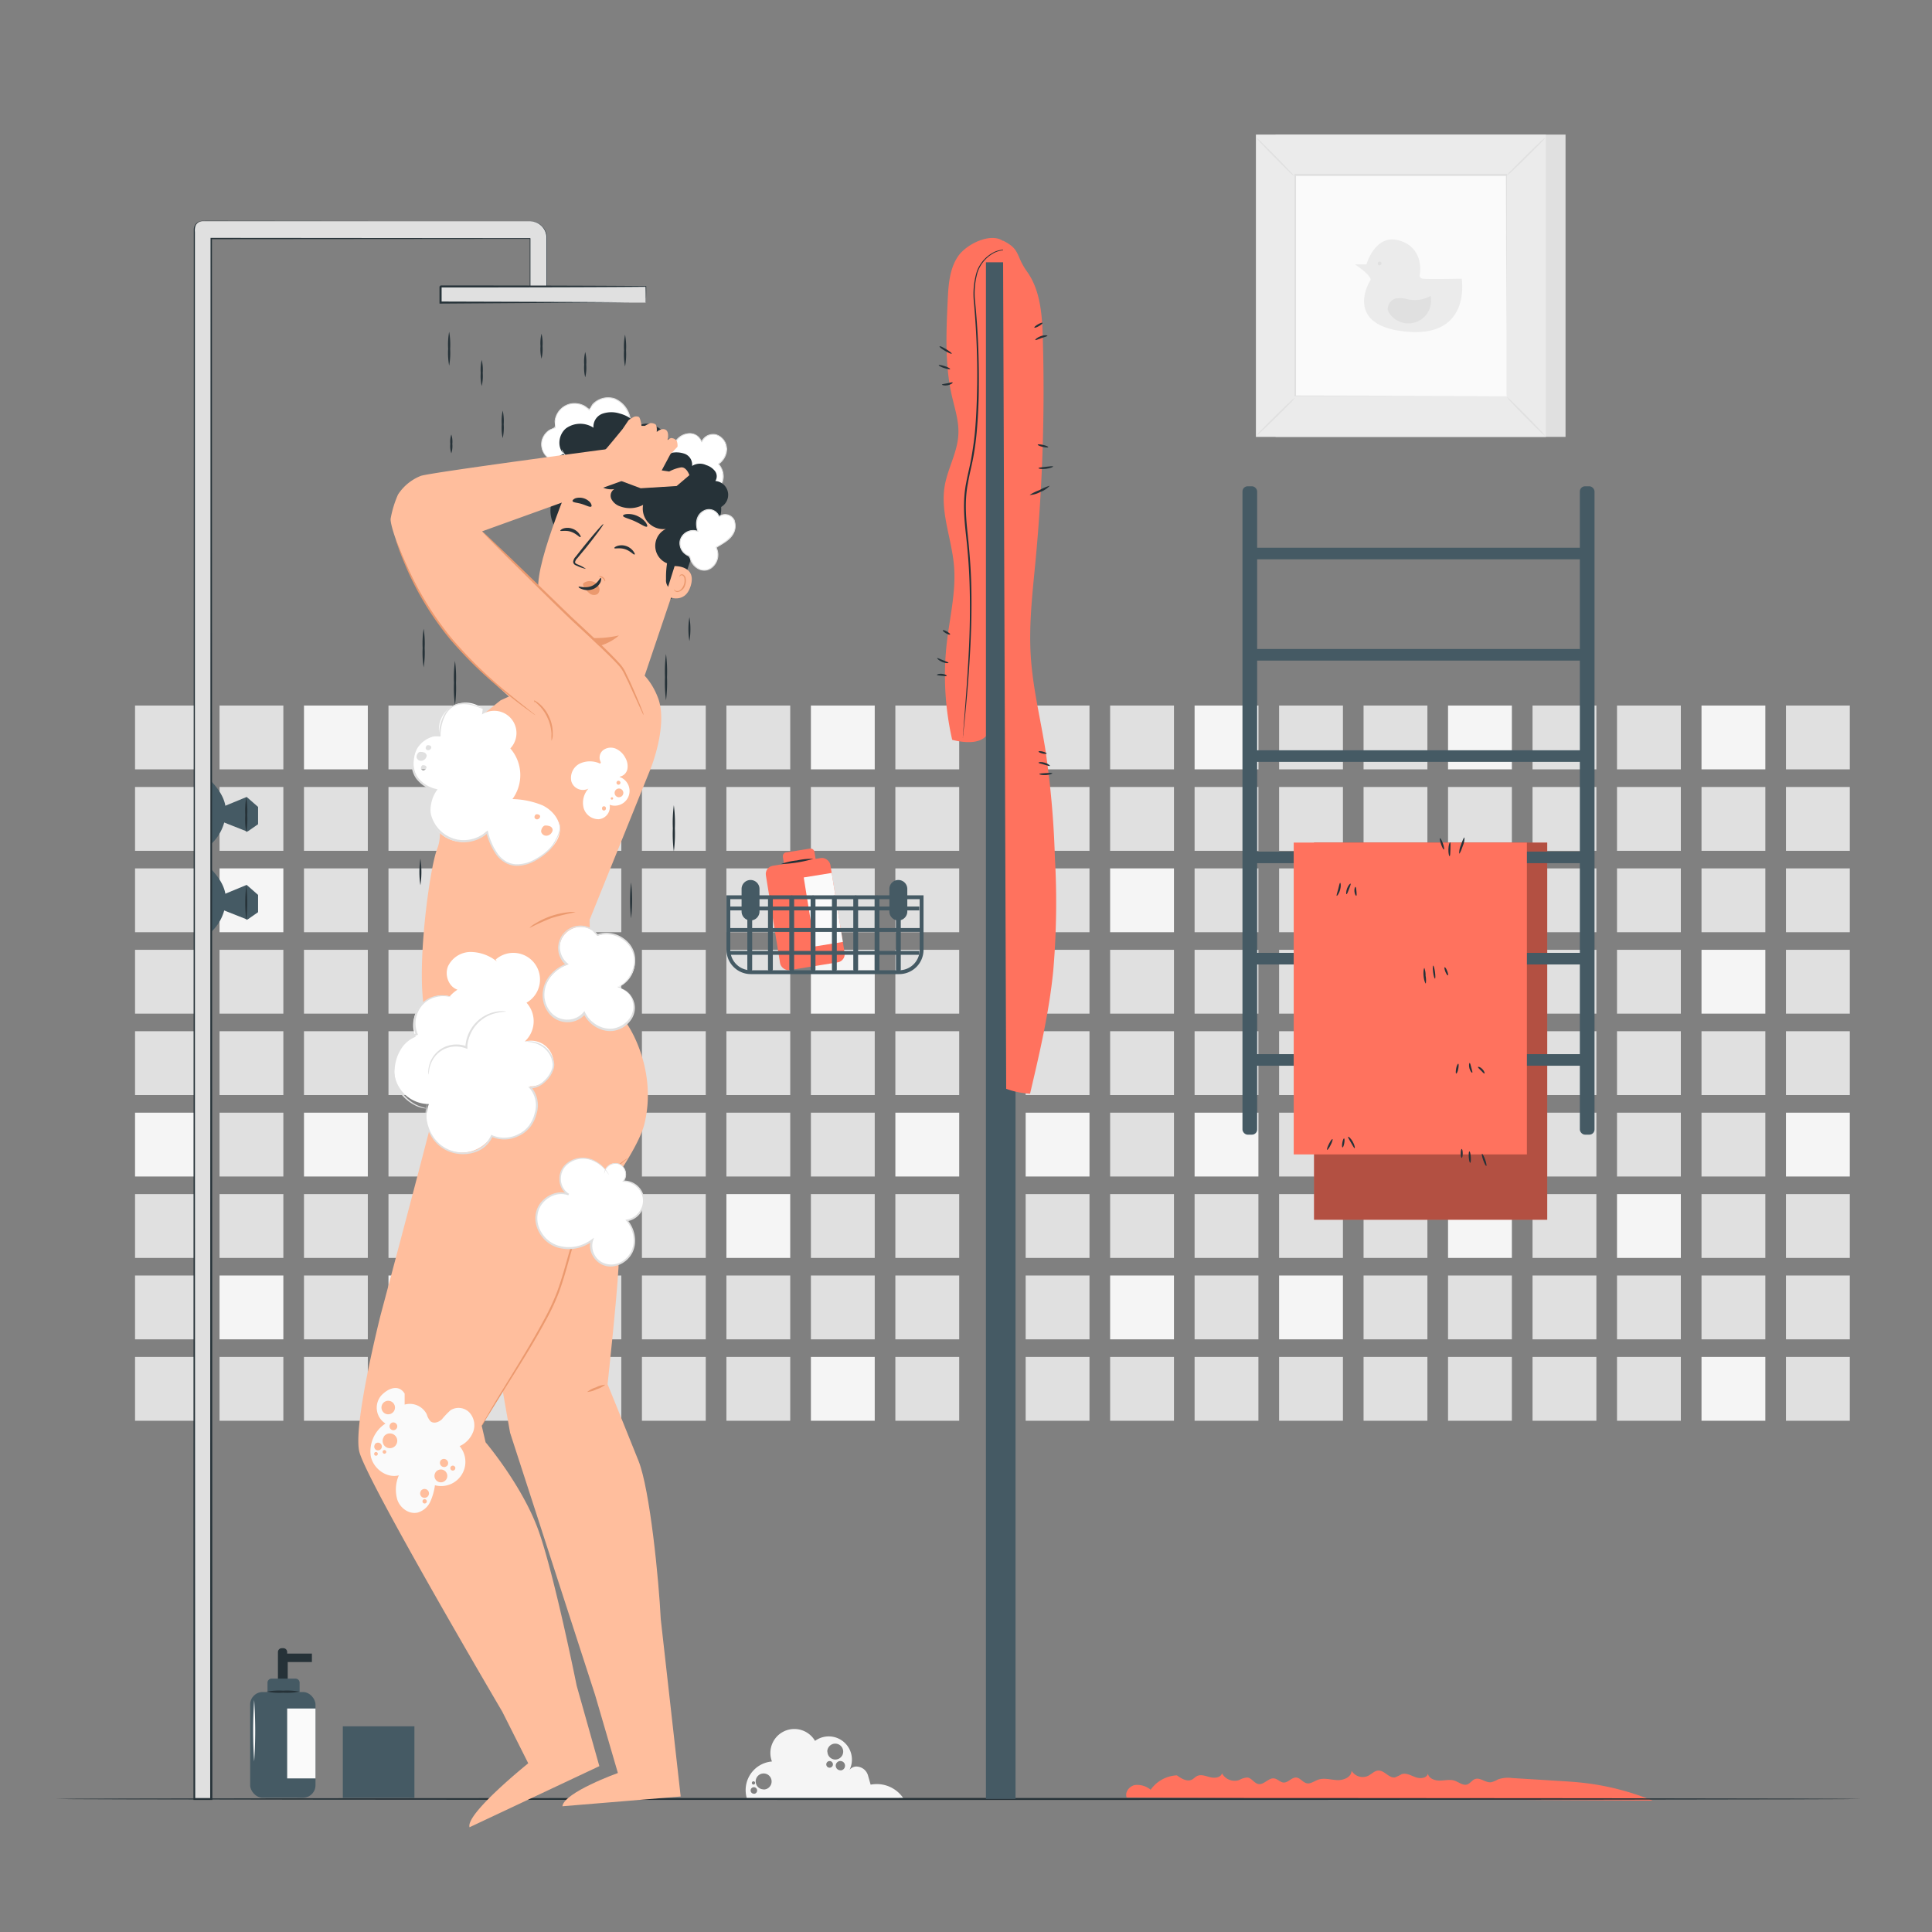 <svg xmlns="http://www.w3.org/2000/svg" viewBox="0 0 500 500"><rect x="0" y="0" width="500" height="500" fill="#808080" stroke="none"/><g id="freepik--background-complete--inject-14"><path d="M222.09,457.22a2.28,2.28,0,0,0-2.25.85,6,6,0,0,0-8.91-7.53,6.2,6.2,0,0,0-11.15,5.33,7.43,7.43,0,0,0-6.51,9.48h40.49a8.27,8.27,0,0,0-8.44-3.48l-.66-2.31A3.17,3.17,0,0,0,222.09,457.22ZM195,461a.42.42,0,0,1,.42.42.42.42,0,1,1-.84,0A.42.42,0,0,1,195,461Zm.1,3.21a.84.84,0,1,1,.84-.84A.84.84,0,0,1,195.14,464.24Zm2.53-1.12a2.06,2.06,0,1,1,2.06-2.06A2.06,2.06,0,0,1,197.67,463.12Zm17.07-5.61a.86.86,0,0,1,0-1.72.86.86,0,1,1,0,1.72Zm-.6-4.17a2.06,2.06,0,1,1,2.06,2.06A2.06,2.06,0,0,1,214.14,453.34Zm3.4,4.84a1.2,1.2,0,1,1,1.19-1.2A1.2,1.2,0,0,1,217.54,458.18Z" style="fill:#f5f5f5"></path><rect x="34.95" y="182.59" width="16.52" height="16.52" style="fill:#e0e0e0"></rect><rect x="56.81" y="182.59" width="16.52" height="16.52" style="fill:#e0e0e0"></rect><rect x="78.67" y="182.59" width="16.52" height="16.52" style="fill:#f5f5f5"></rect><rect x="100.54" y="182.59" width="16.52" height="16.52" style="fill:#e0e0e0"></rect><rect x="122.4" y="182.59" width="16.52" height="16.52" style="fill:#e0e0e0"></rect><rect x="144.27" y="182.59" width="16.52" height="16.52" style="fill:#f5f5f5"></rect><rect x="166.13" y="182.59" width="16.52" height="16.52" style="fill:#e0e0e0"></rect><rect x="187.99" y="182.59" width="16.52" height="16.52" style="fill:#e0e0e0"></rect><rect x="209.86" y="182.59" width="16.52" height="16.52" style="fill:#f5f5f5"></rect><rect x="231.72" y="182.59" width="16.52" height="16.52" style="fill:#e0e0e0"></rect><rect x="34.95" y="203.67" width="16.52" height="16.52" style="fill:#e0e0e0"></rect><rect x="56.81" y="203.67" width="16.52" height="16.52" style="fill:#e0e0e0"></rect><rect x="78.67" y="203.67" width="16.52" height="16.52" style="fill:#e0e0e0"></rect><rect x="100.54" y="203.67" width="16.52" height="16.52" style="fill:#e0e0e0"></rect><rect x="122.4" y="203.67" width="16.52" height="16.52" style="fill:#e0e0e0"></rect><rect x="144.27" y="203.67" width="16.52" height="16.52" style="fill:#e0e0e0"></rect><rect x="166.13" y="203.67" width="16.52" height="16.52" style="fill:#e0e0e0"></rect><rect x="187.99" y="203.67" width="16.52" height="16.52" style="fill:#e0e0e0"></rect><rect x="209.86" y="203.67" width="16.52" height="16.52" style="fill:#e0e0e0"></rect><rect x="231.72" y="203.67" width="16.52" height="16.52" style="fill:#e0e0e0"></rect><rect x="34.95" y="224.74" width="16.52" height="16.52" style="fill:#e0e0e0"></rect><rect x="56.81" y="224.74" width="16.52" height="16.52" style="fill:#f5f5f5"></rect><rect x="78.67" y="224.74" width="16.52" height="16.52" style="fill:#e0e0e0"></rect><rect x="100.54" y="224.74" width="16.52" height="16.52" style="fill:#e0e0e0"></rect><rect x="122.4" y="224.74" width="16.52" height="16.52" style="fill:#e0e0e0"></rect><rect x="144.27" y="224.74" width="16.52" height="16.52" style="fill:#e0e0e0"></rect><rect x="166.13" y="224.74" width="16.52" height="16.52" style="fill:#e0e0e0"></rect><rect x="187.99" y="224.74" width="16.52" height="16.52" style="fill:#e0e0e0"></rect><rect x="209.86" y="224.74" width="16.52" height="16.52" style="fill:#e0e0e0"></rect><rect x="231.72" y="224.74" width="16.52" height="16.52" style="fill:#e0e0e0"></rect><rect x="34.95" y="245.81" width="16.52" height="16.52" style="fill:#e0e0e0"></rect><rect x="56.81" y="245.81" width="16.52" height="16.52" style="fill:#e0e0e0"></rect><rect x="78.67" y="245.81" width="16.52" height="16.52" style="fill:#e0e0e0"></rect><rect x="100.54" y="245.81" width="16.52" height="16.52" style="fill:#e0e0e0"></rect><rect x="122.4" y="245.81" width="16.52" height="16.52" style="fill:#e0e0e0"></rect><rect x="144.27" y="245.81" width="16.52" height="16.52" style="fill:#e0e0e0"></rect><rect x="166.13" y="245.81" width="16.52" height="16.52" style="fill:#e0e0e0"></rect><rect x="187.99" y="245.81" width="16.52" height="16.52" style="fill:#e0e0e0"></rect><rect x="209.86" y="245.81" width="16.52" height="16.52" style="fill:#f5f5f5"></rect><rect x="231.72" y="245.81" width="16.52" height="16.52" style="fill:#e0e0e0"></rect><rect x="34.95" y="266.88" width="16.52" height="16.52" style="fill:#e0e0e0"></rect><rect x="56.81" y="266.88" width="16.52" height="16.52" style="fill:#e0e0e0"></rect><rect x="78.67" y="266.88" width="16.52" height="16.52" style="fill:#e0e0e0"></rect><rect x="100.54" y="266.88" width="16.52" height="16.52" style="fill:#e0e0e0"></rect><rect x="122.4" y="266.88" width="16.52" height="16.52" style="fill:#e0e0e0"></rect><rect x="144.27" y="266.88" width="16.52" height="16.52" style="fill:#e0e0e0"></rect><rect x="166.13" y="266.88" width="16.52" height="16.52" style="fill:#e0e0e0"></rect><rect x="187.99" y="266.88" width="16.52" height="16.52" style="fill:#e0e0e0"></rect><rect x="209.86" y="266.88" width="16.52" height="16.52" style="fill:#e0e0e0"></rect><rect x="231.72" y="266.88" width="16.52" height="16.52" style="fill:#e0e0e0"></rect><rect x="34.95" y="287.96" width="16.52" height="16.52" style="fill:#f5f5f5"></rect><rect x="56.81" y="287.96" width="16.52" height="16.52" style="fill:#e0e0e0"></rect><rect x="78.67" y="287.96" width="16.52" height="16.52" style="fill:#f5f5f5"></rect><rect x="100.54" y="287.96" width="16.52" height="16.52" style="fill:#e0e0e0"></rect><rect x="122.4" y="287.96" width="16.52" height="16.52" style="fill:#e0e0e0"></rect><rect x="144.27" y="287.96" width="16.52" height="16.52" style="fill:#e0e0e0"></rect><rect x="166.13" y="287.96" width="16.52" height="16.52" style="fill:#e0e0e0"></rect><rect x="187.99" y="287.96" width="16.52" height="16.52" style="fill:#e0e0e0"></rect><rect x="209.86" y="287.96" width="16.52" height="16.52" style="fill:#e0e0e0"></rect><rect x="231.72" y="287.96" width="16.52" height="16.52" style="fill:#f5f5f5"></rect><rect x="34.95" y="309.03" width="16.52" height="16.52" style="fill:#e0e0e0"></rect><rect x="56.81" y="309.03" width="16.52" height="16.52" style="fill:#e0e0e0"></rect><rect x="78.67" y="309.03" width="16.52" height="16.52" style="fill:#e0e0e0"></rect><rect x="100.54" y="309.03" width="16.52" height="16.52" style="fill:#e0e0e0"></rect><rect x="122.4" y="309.03" width="16.52" height="16.52" style="fill:#e0e0e0"></rect><rect x="144.27" y="309.03" width="16.52" height="16.52" style="fill:#f5f5f5"></rect><rect x="166.13" y="309.03" width="16.52" height="16.52" style="fill:#e0e0e0"></rect><rect x="187.99" y="309.03" width="16.52" height="16.52" style="fill:#f5f5f5"></rect><rect x="209.86" y="309.03" width="16.52" height="16.52" style="fill:#e0e0e0"></rect><rect x="231.72" y="309.03" width="16.52" height="16.52" style="fill:#e0e0e0"></rect><rect x="34.95" y="330.1" width="16.52" height="16.52" style="fill:#e0e0e0"></rect><rect x="56.81" y="330.1" width="16.52" height="16.52" style="fill:#f5f5f5"></rect><rect x="78.67" y="330.1" width="16.52" height="16.52" style="fill:#e0e0e0"></rect><rect x="100.54" y="330.1" width="16.52" height="16.52" style="fill:#f5f5f5"></rect><rect x="122.4" y="330.1" width="16.52" height="16.52" style="fill:#e0e0e0"></rect><rect x="144.27" y="330.1" width="16.52" height="16.52" style="fill:#e0e0e0"></rect><rect x="166.13" y="330.1" width="16.52" height="16.52" style="fill:#e0e0e0"></rect><rect x="187.99" y="330.1" width="16.52" height="16.52" style="fill:#e0e0e0"></rect><rect x="209.86" y="330.1" width="16.52" height="16.52" style="fill:#e0e0e0"></rect><rect x="231.72" y="330.1" width="16.52" height="16.52" style="fill:#e0e0e0"></rect><rect x="34.95" y="351.17" width="16.52" height="16.52" style="fill:#e0e0e0"></rect><rect x="56.81" y="351.17" width="16.52" height="16.52" style="fill:#e0e0e0"></rect><rect x="78.67" y="351.17" width="16.52" height="16.52" style="fill:#e0e0e0"></rect><rect x="100.54" y="351.17" width="16.52" height="16.52" style="fill:#e0e0e0"></rect><rect x="122.4" y="351.17" width="16.52" height="16.52" style="fill:#e0e0e0"></rect><rect x="144.27" y="351.17" width="16.52" height="16.52" style="fill:#e0e0e0"></rect><rect x="166.13" y="351.17" width="16.52" height="16.52" style="fill:#e0e0e0"></rect><rect x="187.99" y="351.17" width="16.52" height="16.52" style="fill:#e0e0e0"></rect><rect x="209.86" y="351.17" width="16.52" height="16.52" style="fill:#f5f5f5"></rect><rect x="231.72" y="351.17" width="16.52" height="16.52" style="fill:#e0e0e0"></rect><rect x="330.11" y="34.83" width="75.05" height="78.24" style="fill:#e0e0e0"></rect><rect x="325.03" y="34.83" width="75.05" height="78.24" style="fill:#ebebeb"></rect><rect x="335.12" y="45.35" width="54.88" height="57.2" style="fill:#fafafa"></rect><path d="M335.12,102.93a10.3,10.3,0,0,1-1.37,1.56c-.88.92-2.12,2.16-3.5,3.52s-2.65,2.58-3.58,3.44a9.4,9.4,0,0,1-1.56,1.34,10.35,10.35,0,0,1,1.36-1.54c.88-.92,2.12-2.18,3.5-3.54s2.66-2.58,3.59-3.44A10.07,10.07,0,0,1,335.12,102.93Z" style="fill:#e0e0e0"></path><path d="M390,102.79a9.75,9.75,0,0,1,1.56,1.37c.92.88,2.17,2.12,3.53,3.5s2.57,2.65,3.44,3.58a10.84,10.84,0,0,1,1.34,1.56,10.07,10.07,0,0,1-1.55-1.36c-.92-.88-2.17-2.12-3.54-3.5s-2.58-2.66-3.44-3.59A10.07,10.07,0,0,1,390,102.79Z" style="fill:#e0e0e0"></path><path d="M389.84,45.5A12.06,12.06,0,0,1,391.22,44c.88-.92,2.11-2.17,3.49-3.53s2.65-2.58,3.58-3.44a9.81,9.81,0,0,1,1.57-1.34,10.59,10.59,0,0,1-1.37,1.55c-.88.92-2.12,2.17-3.5,3.53s-2.65,2.58-3.58,3.45A10,10,0,0,1,389.84,45.5Z" style="fill:#e0e0e0"></path><path d="M335,45.64a10.3,10.3,0,0,1-1.56-1.37c-.92-.88-2.16-2.12-3.52-3.5s-2.58-2.64-3.44-3.57a10.37,10.37,0,0,1-1.34-1.57A10.07,10.07,0,0,1,326.66,37c.91.88,2.17,2.12,3.53,3.51s2.58,2.65,3.44,3.58A10.07,10.07,0,0,1,335,45.64Z" style="fill:#e0e0e0"></path><path d="M389.84,102.55s0-.1,0-.27,0-.46,0-.8c0-.71,0-1.74,0-3.09,0-2.7,0-6.64,0-11.65,0-10-.06-24.29-.1-41.39l.18.18-54.72,0h0l.21-.2c0,21,0,40.64,0,57.2l-.18-.18,39.63.09,11.13.05,2.94,0h0l-2.91,0-11.08,0-39.75.09h-.18v-.18c0-16.56,0-36.21,0-57.2v-.21h.21l54.72,0H390v.18c0,17.14-.07,31.46-.09,41.5,0,5,0,8.92,0,11.62,0,1.32,0,2.34,0,3,0,.33,0,.59,0,.78A2.28,2.28,0,0,1,389.84,102.55Z" style="fill:#e0e0e0"></path><path d="M350.68,68.42h2.95s2.19-7.58,7.92-6.32,6.32,6.32,5.9,8.85a.88.88,0,0,0,.84,1.18c1.18.17,10,0,10,0s2.53,15-13.82,13.74-10.62-12.14-9.86-13.24S350.68,68.42,350.68,68.42Z" style="fill:#ebebeb"></path><path d="M370.23,76.58a8.26,8.26,0,0,1-5.93.86,6.7,6.7,0,0,0-3.23-.15,2.86,2.86,0,0,0-1.91,2.95l.18.43a5.88,5.88,0,0,0,10.89-4.09Z" style="fill:#e0e0e0"></path><path d="M357.52,68.19a.48.48,0,0,1-.48.48.49.49,0,0,1-.48-.48.48.48,0,0,1,.48-.48A.47.47,0,0,1,357.52,68.19Z" style="fill:#e0e0e0"></path><rect x="265.44" y="182.59" width="16.52" height="16.52" style="fill:#e0e0e0"></rect><rect x="287.3" y="182.59" width="16.52" height="16.52" style="fill:#e0e0e0"></rect><rect x="309.16" y="182.59" width="16.52" height="16.52" style="fill:#f5f5f5"></rect><rect x="331.03" y="182.59" width="16.52" height="16.52" style="fill:#e0e0e0"></rect><rect x="352.89" y="182.59" width="16.52" height="16.52" style="fill:#e0e0e0"></rect><rect x="374.75" y="182.59" width="16.52" height="16.52" style="fill:#f5f5f5"></rect><rect x="396.62" y="182.59" width="16.52" height="16.52" style="fill:#e0e0e0"></rect><rect x="418.48" y="182.59" width="16.52" height="16.52" style="fill:#e0e0e0"></rect><rect x="440.35" y="182.59" width="16.52" height="16.52" style="fill:#f5f5f5"></rect><rect x="462.21" y="182.59" width="16.52" height="16.52" style="fill:#e0e0e0"></rect><rect x="265.44" y="203.67" width="16.52" height="16.52" style="fill:#e0e0e0"></rect><rect x="287.3" y="203.67" width="16.52" height="16.52" style="fill:#e0e0e0"></rect><rect x="309.16" y="203.67" width="16.52" height="16.52" style="fill:#e0e0e0"></rect><rect x="331.03" y="203.67" width="16.52" height="16.52" style="fill:#e0e0e0"></rect><rect x="352.89" y="203.67" width="16.52" height="16.52" style="fill:#e0e0e0"></rect><rect x="374.75" y="203.67" width="16.52" height="16.52" style="fill:#e0e0e0"></rect><rect x="396.62" y="203.67" width="16.52" height="16.52" style="fill:#e0e0e0"></rect><rect x="418.48" y="203.67" width="16.52" height="16.52" style="fill:#e0e0e0"></rect><rect x="440.35" y="203.67" width="16.52" height="16.52" style="fill:#e0e0e0"></rect><rect x="462.21" y="203.67" width="16.52" height="16.52" style="fill:#e0e0e0"></rect><rect x="265.44" y="224.74" width="16.52" height="16.52" style="fill:#e0e0e0"></rect><rect x="287.3" y="224.74" width="16.52" height="16.52" style="fill:#f5f5f5"></rect><rect x="309.16" y="224.74" width="16.52" height="16.52" style="fill:#e0e0e0"></rect><rect x="331.03" y="224.74" width="16.52" height="16.52" style="fill:#e0e0e0"></rect><rect x="352.89" y="224.74" width="16.52" height="16.52" style="fill:#e0e0e0"></rect><rect x="374.75" y="224.74" width="16.52" height="16.52" style="fill:#e0e0e0"></rect><rect x="396.62" y="224.74" width="16.52" height="16.52" style="fill:#e0e0e0"></rect><rect x="418.48" y="224.74" width="16.52" height="16.52" style="fill:#e0e0e0"></rect><rect x="440.35" y="224.74" width="16.52" height="16.52" style="fill:#e0e0e0"></rect><rect x="462.21" y="224.74" width="16.52" height="16.52" style="fill:#e0e0e0"></rect><rect x="265.44" y="245.81" width="16.52" height="16.52" style="fill:#e0e0e0"></rect><rect x="287.3" y="245.81" width="16.52" height="16.52" style="fill:#e0e0e0"></rect><rect x="309.16" y="245.81" width="16.52" height="16.52" style="fill:#e0e0e0"></rect><rect x="331.03" y="245.81" width="16.52" height="16.52" style="fill:#e0e0e0"></rect><rect x="352.89" y="245.81" width="16.52" height="16.52" style="fill:#e0e0e0"></rect><rect x="374.75" y="245.81" width="16.52" height="16.52" style="fill:#e0e0e0"></rect><rect x="396.62" y="245.81" width="16.52" height="16.52" style="fill:#e0e0e0"></rect><rect x="418.48" y="245.81" width="16.52" height="16.52" style="fill:#e0e0e0"></rect><rect x="440.35" y="245.81" width="16.52" height="16.52" style="fill:#f5f5f5"></rect><rect x="462.21" y="245.81" width="16.52" height="16.52" style="fill:#e0e0e0"></rect><rect x="265.44" y="266.88" width="16.52" height="16.52" style="fill:#e0e0e0"></rect><rect x="287.3" y="266.88" width="16.52" height="16.52" style="fill:#e0e0e0"></rect><rect x="309.16" y="266.88" width="16.52" height="16.52" style="fill:#e0e0e0"></rect><rect x="331.03" y="266.88" width="16.52" height="16.52" style="fill:#e0e0e0"></rect><rect x="352.89" y="266.88" width="16.52" height="16.52" style="fill:#e0e0e0"></rect><rect x="374.75" y="266.88" width="16.52" height="16.52" style="fill:#e0e0e0"></rect><rect x="396.62" y="266.88" width="16.52" height="16.52" style="fill:#e0e0e0"></rect><rect x="418.48" y="266.88" width="16.52" height="16.52" style="fill:#e0e0e0"></rect><rect x="440.35" y="266.88" width="16.52" height="16.52" style="fill:#e0e0e0"></rect><rect x="462.21" y="266.88" width="16.52" height="16.52" style="fill:#e0e0e0"></rect><rect x="265.44" y="287.96" width="16.52" height="16.52" style="fill:#f5f5f5"></rect><rect x="287.3" y="287.96" width="16.52" height="16.52" style="fill:#e0e0e0"></rect><rect x="309.16" y="287.96" width="16.52" height="16.52" style="fill:#f5f5f5"></rect><rect x="331.03" y="287.96" width="16.52" height="16.52" style="fill:#e0e0e0"></rect><rect x="352.89" y="287.96" width="16.52" height="16.52" style="fill:#e0e0e0"></rect><rect x="374.75" y="287.96" width="16.52" height="16.52" style="fill:#e0e0e0"></rect><rect x="396.62" y="287.96" width="16.52" height="16.52" style="fill:#e0e0e0"></rect><rect x="418.48" y="287.96" width="16.52" height="16.52" style="fill:#e0e0e0"></rect><rect x="440.35" y="287.96" width="16.52" height="16.52" style="fill:#e0e0e0"></rect><rect x="462.21" y="287.96" width="16.52" height="16.52" style="fill:#f5f5f5"></rect><rect x="265.44" y="309.03" width="16.52" height="16.52" style="fill:#e0e0e0"></rect><rect x="287.3" y="309.03" width="16.52" height="16.52" style="fill:#e0e0e0"></rect><rect x="309.16" y="309.03" width="16.52" height="16.52" style="fill:#e0e0e0"></rect><rect x="331.03" y="309.03" width="16.52" height="16.52" style="fill:#e0e0e0"></rect><rect x="352.89" y="309.03" width="16.52" height="16.52" style="fill:#e0e0e0"></rect><rect x="374.75" y="309.03" width="16.52" height="16.52" style="fill:#f5f5f5"></rect><rect x="396.62" y="309.03" width="16.52" height="16.52" style="fill:#e0e0e0"></rect><rect x="418.48" y="309.03" width="16.52" height="16.52" style="fill:#f5f5f5"></rect><rect x="440.35" y="309.03" width="16.52" height="16.52" style="fill:#e0e0e0"></rect><rect x="462.21" y="309.03" width="16.52" height="16.52" style="fill:#e0e0e0"></rect><rect x="265.44" y="330.1" width="16.52" height="16.52" style="fill:#e0e0e0"></rect><rect x="287.3" y="330.1" width="16.52" height="16.52" style="fill:#f5f5f5"></rect><rect x="309.16" y="330.1" width="16.52" height="16.52" style="fill:#e0e0e0"></rect><rect x="331.03" y="330.1" width="16.52" height="16.52" style="fill:#f5f5f5"></rect><rect x="352.89" y="330.1" width="16.52" height="16.52" style="fill:#e0e0e0"></rect><rect x="374.75" y="330.1" width="16.52" height="16.52" style="fill:#e0e0e0"></rect><rect x="396.62" y="330.1" width="16.52" height="16.52" style="fill:#e0e0e0"></rect><rect x="418.48" y="330.1" width="16.52" height="16.52" style="fill:#e0e0e0"></rect><rect x="440.35" y="330.1" width="16.52" height="16.52" style="fill:#e0e0e0"></rect><rect x="462.21" y="330.1" width="16.52" height="16.52" style="fill:#e0e0e0"></rect><rect x="265.44" y="351.17" width="16.52" height="16.52" style="fill:#e0e0e0"></rect><rect x="287.3" y="351.17" width="16.52" height="16.52" style="fill:#e0e0e0"></rect><rect x="309.16" y="351.17" width="16.52" height="16.52" style="fill:#e0e0e0"></rect><rect x="331.03" y="351.17" width="16.52" height="16.52" style="fill:#e0e0e0"></rect><rect x="352.89" y="351.17" width="16.52" height="16.52" style="fill:#e0e0e0"></rect><rect x="374.75" y="351.17" width="16.52" height="16.52" style="fill:#e0e0e0"></rect><rect x="396.62" y="351.17" width="16.52" height="16.52" style="fill:#e0e0e0"></rect><rect x="418.48" y="351.17" width="16.52" height="16.52" style="fill:#e0e0e0"></rect><rect x="440.35" y="351.17" width="16.52" height="16.52" style="fill:#f5f5f5"></rect><rect x="462.21" y="351.17" width="16.52" height="16.52" style="fill:#e0e0e0"></rect></g><g id="freepik--Carpet--inject-14"><path d="M427.72,466a67.47,67.47,0,0,0-17.94-4.6c-2.32-.26-4.65-.4-7-.54l-2.36-.15-9.05-.55a8,8,0,0,0-3.68.34,6.86,6.86,0,0,1-1.82.75c-1.43.16-2.79-1.32-4.14-.83-.77.28-1.23,1.13-2,1.39-1.14.38-2.22-.64-3.36-1s-2.54,0-3.82,0-2.81-.55-3-1.81c-.28,1.23-2,1.38-3.21.94s-2.43-1.2-3.62-.77a12,12,0,0,1-1.66.8c-1.56.31-2.72-1.79-4.31-1.75-1,0-1.79.93-2.71,1.38a3.36,3.36,0,0,1-4.26-1.35c0,1.66-2.06,2.52-3.71,2.44s-3.37-.65-4.93-.11c-1,.35-2,1.17-3,.92s-1.64-1.39-2.66-1.47c-1.2-.09-2.08,1.34-3.28,1.29-.91-.05-1.59-1-2.5-1.07-1.43-.16-2.54,1.68-4,1.46-1.11-.18-1.74-1.55-2.86-1.69a4.78,4.78,0,0,0-2.12.64,3.74,3.74,0,0,1-4.47-1.72c-.34,1.14-1.91,1.29-3.06,1s-2.41-.83-3.46-.27c-.43.23-.76.62-1.2.86-1.27.68-2.78-.21-3.94-1.07a8.77,8.77,0,0,0-6.8,3.72,5.46,5.46,0,0,0-4.1-1.21c-1.43.29-2.65,1.86-2.11,3.22Z" style="fill:#FF725E"></path></g><g id="freepik--Floor--inject-14"><path d="M481.64,465.57c0,.15-104.61.26-233.63.26s-233.65-.11-233.65-.26S119,465.31,248,465.31,481.64,465.43,481.64,465.57Z" style="fill:#263238"></path></g><g id="freepik--Character--inject-14"><path d="M159.22,103.26a5.23,5.23,0,0,0-6.67,2.86,5.12,5.12,0,0,0-8.81,4.59,4.39,4.39,0,0,0,.25,8.67l-.52-.64a44.67,44.67,0,0,0,8.09.3,15.17,15.17,0,0,0,7.6-2.53,9.19,9.19,0,0,0,4-6.75A6.66,6.66,0,0,0,159.22,103.26Z" style="fill:#fff"></path><path d="M159.26,103.14a5.6,5.6,0,0,0-5.94,1.43c-.18.21-.62,1.17-.77,1.22s-.93-.63-1.18-.77a5.58,5.58,0,0,0-3.49-.65,5.27,5.27,0,0,0-4.32,4.41c-.07.46.15,1.25,0,1.64s-1.17.64-1.51.88a4.75,4.75,0,0,0-1.89,2.69,4.59,4.59,0,0,0,3.8,5.51.12.12,0,0,0,.12-.21,3.89,3.89,0,0,1-.32-.39l-.17-.2a.85.85,0,0,0,.77.25,18.79,18.79,0,0,0,2.7.22,28.46,28.46,0,0,0,5.46-.11,13.79,13.79,0,0,0,7.82-3.36,8.74,8.74,0,0,0,2.9-6.92,6.74,6.74,0,0,0-4-5.63c-.15-.06-.28.16-.13.22a6.54,6.54,0,0,1,3.86,5.74,8.65,8.65,0,0,1-3.26,6.77c-4.51,3.8-10.83,3.27-16.29,2.74-.12,0-.15.14-.09.21l.53.64.12-.21a4.27,4.27,0,0,1-.25-8.43.12.12,0,0,0,.08-.16,5,5,0,0,1,8.6-4.46.13.13,0,0,0,.21-.06,5.15,5.15,0,0,1,6.52-2.77C159.34,103.44,159.41,103.19,159.26,103.14Z" style="fill:#e0e0e0"></path><path d="M188,116.11a3.85,3.85,0,0,0-2.6-3.56,3.23,3.23,0,0,0-3.86,1.83,3.24,3.24,0,0,0-3.3-2.21,4.77,4.77,0,0,0-3.53,2.17,8.37,8.37,0,0,0-1.22,3A7.31,7.31,0,0,0,175,125.7c1,.9,2.55,1.48,3.51.59a4.84,4.84,0,1,0,7.43-6.2A4.81,4.81,0,0,0,188,116.11Z" style="fill:#fff"></path><path d="M188.16,116.11a4,4,0,0,0-2.88-3.73,3.37,3.37,0,0,0-3.83,2h.24a3.32,3.32,0,0,0-2.77-2.26,4.45,4.45,0,0,0-3.7,1.47c-1.18,1.23-1.49,2.8-2.07,4.34a7.56,7.56,0,0,0-.31,4.21c.48,2.3,2.62,5.57,5.36,4.53.38-.14.36,0,.7.3a4.91,4.91,0,0,0,.63.47,5.43,5.43,0,0,0,1.81.67A4.9,4.9,0,0,0,186,120l0,.2a5.08,5.08,0,0,0,2.2-4.09.13.13,0,0,0-.25,0,4.8,4.8,0,0,1-2.08,3.87.13.13,0,0,0,0,.2,4.72,4.72,0,1,1-7.26,6,.12.12,0,0,0-.17,0c-1.83,1.51-4.07-1.09-4.77-2.6a7.38,7.38,0,0,1-.32-5.35c.13-.38.3-.74.42-1.12a12,12,0,0,1,.54-1.63,5.73,5.73,0,0,1,2-2.48c1.76-1.18,4.51-.88,5.21,1.39,0,.13.19.11.24,0a3.13,3.13,0,0,1,3.71-1.74,3.77,3.77,0,0,1,2.51,3.44C187.91,116.27,188.17,116.27,188.16,116.11Z" style="fill:#e0e0e0"></path><path d="M170.27,180.54c-2.75-7.1-7.47-8.52-7.47-8.52l-8.07-2.31-25.18,11.54s-11.89,9.31-13.86,12.86-1.6,7.37-2.34,11.07c-.92,4.56,1.74,9.6-.23,14.57s-5.53,31.43-3.17,42.08,4.2,16.33,4.4,17.4-15.88,61.21-15.88,61.21-7.08,28-5.51,35.14S130,443,130,443h0l6.71,13.34s-16.3,13.09-15.19,16.55l33.59-15.81-5.87-20.84h0s-5.67-28.2-9.8-39.91-13.77-23.07-13.77-23.07l-1-4.26s6.77-10.9,10.71-18.71,13.49-32.05,13.49-32.05l6.69-8s9.57-12.66,11.21-19.35c2.82-11.49-1.71-21.39-4-25.12s-8.59-11.83-9.37-15.91a84.91,84.91,0,0,1-.79-11.85l15.74-39S173,187.64,170.27,180.54Z" style="fill:#ffbe9d"></path><path d="M145.54,467.46l30.62-2.53L171,419c-.47-9.83-2.77-33.47-5.76-40.95-3.95-9.88-8-19.82-8-19.82s2.4-22,2.83-30.22-2.36-20.51-2.06-20.92-1-10.08-1-10.08l-30.46,41.2c-.21.79,5.46,32.58,5.46,32.58l22,67.86,5.9,20.2S146,463.85,145.54,467.46Z" style="fill:#ffbe9d"></path><path d="M143.43,136a8.1,8.1,0,0,1,.62-8.68,1.08,1.08,0,0,0,0-1.7,6,6,0,0,1-1.15-4.6,4.64,4.64,0,0,1,3-3.55c-1.79-1.76-1.35-5.08.62-6.64a6.29,6.29,0,0,1,7.07-.14,3.57,3.57,0,0,1,2.28-3.61,7.1,7.1,0,0,1,4.51-.06c2,.52,4.1,1.77,4.43,3.8.64-1.09,2.14-1.32,3.38-1.08a6.91,6.91,0,0,1,5.29,7.53,6.37,6.37,0,0,1,3.82.21,3,3,0,0,1,1.81,3.11,3.77,3.77,0,0,1,3.65-.22,4.58,4.58,0,0,1,2.26,1.53,2.23,2.23,0,0,1,.11,2.58,3.6,3.6,0,0,1,.09,7.17,4.58,4.58,0,0,1-3,7.21,1.24,1.24,0,0,1,0,2,2.46,2.46,0,0,1-2.23.23q-1.26,3.81-2.54,7.62a16.37,16.37,0,0,1-2.14,4.69A5.56,5.56,0,0,1,171,155.8" style="fill:#263238"></path><path d="M145.93,128.68c2.37-6,11-10,16.92-7.4l18.68,10.21-1.14,3.29L166,177.34l-26.55,2.16,5.82-15.83s-7.44-3.84-5.75-14.63C140.33,143.67,143.29,135.38,145.93,128.68Z" style="fill:#ffbe9d"></path><path d="M145,137.35c.11.22,1.35-.2,2.76.27s2.23,1.5,2.44,1.38,0-.42-.32-.89a3.71,3.71,0,0,0-1.88-1.32,3.59,3.59,0,0,0-2.26,0C145.24,137,145,137.24,145,137.35Z" style="fill:#263238"></path><path d="M159,141.86c.11.23,1.35-.19,2.76.27s2.23,1.51,2.44,1.38,0-.41-.32-.89A3.84,3.84,0,0,0,162,141.3a3.66,3.66,0,0,0-2.26,0C159.17,141.5,158.92,141.76,159,141.86Z" style="fill:#263238"></path><path d="M151.64,147.23a9.66,9.66,0,0,0-2.17-1.16c-.35-.15-.67-.34-.65-.6a2,2,0,0,1,.59-1c.62-.76,1.28-1.56,2-2.41,2.75-3.44,4.87-6.31,4.73-6.42s-2.48,2.59-5.24,6l-1.92,2.44a2.21,2.21,0,0,0-.64,1.36,1,1,0,0,0,.42.72,2.82,2.82,0,0,0,.59.28A9.82,9.82,0,0,0,151.64,147.23Z" style="fill:#263238"></path><path d="M145.24,163.67a27.42,27.42,0,0,0,14.93.78s-6,6-15.92,1.71Z" style="fill:#eb996e"></path><path d="M151.13,150.84a2.69,2.69,0,0,1,2.6-.21,2.44,2.44,0,0,1,1.33,1.38,1.57,1.57,0,0,1-.43,1.73,1.79,1.79,0,0,1-2-.14,5.55,5.55,0,0,1-1.46-1.66,1.49,1.49,0,0,1-.27-.55.51.51,0,0,1,.17-.53" style="fill:#eb996e"></path><path d="M155.49,149.56c-.23-.09-.73,1.44-2.39,2.11s-3.25,0-3.34.18.27.42,1,.66a4.07,4.07,0,0,0,2.75-.06,3.54,3.54,0,0,0,1.91-1.81C155.65,150,155.6,149.58,155.49,149.56Z" style="fill:#263238"></path><path d="M161.24,133.48c0,.43,1.49.7,3.09,1.44s2.8,1.63,3.13,1.35c.15-.13,0-.57-.39-1.12a5.83,5.83,0,0,0-2.12-1.61,5.54,5.54,0,0,0-2.61-.51C161.65,133.07,161.24,133.28,161.24,133.48Z" style="fill:#263238"></path><path d="M148.18,129.69c.15.4,1.23.38,2.41.75s2.1.91,2.43.65c.16-.13.1-.5-.23-1a3.69,3.69,0,0,0-3.9-1.13C148.37,129.21,148.12,129.5,148.18,129.69Z" style="fill:#263238"></path><path d="M154,118.22a5.24,5.24,0,0,0,5,8.35,2,2,0,0,0-.77,2.58,3.89,3.89,0,0,0,2.21,1.88,7.29,7.29,0,0,0,6-.37,5.3,5.3,0,0,0,5.89,6.23,4.86,4.86,0,1,0,6.25,6.92,5.42,5.42,0,0,0,4.61-7.31,3.25,3.25,0,0,0,2.75-1.74,6.55,6.55,0,0,0,.7-3.3,10.4,10.4,0,0,0-3-7.56,7,7,0,0,0-7.72-1.35,1.55,1.55,0,0,1-.89.27c-.43-.07-.68-.5-.86-.89-.82-1.72-1.67-3.56-3.26-4.61a5.13,5.13,0,0,0-6.32.73,6,6,0,0,0-5.29-4.77c-2.55-.09-5,2.32-4.64,4.84" style="fill:#263238"></path><path d="M173.15,143.36a22.73,22.73,0,0,0-.78,6.51,2.82,2.82,0,0,0,1,2.48,2,2,0,0,0,2.32-.46,5.25,5.25,0,0,0,1.14-2.24,66.31,66.31,0,0,0,1.87-8.83" style="fill:#263238"></path><path d="M174.59,146.5c.15,0,5.77-.13,4.16,5.13s-6.56,2.57-6.53,2.41S174.59,146.5,174.59,146.5Z" style="fill:#ffbe9d"></path><path d="M174.44,152.54s.07.09.21.21a1,1,0,0,0,.68.22c.62,0,1.36-.77,1.67-1.71a3.12,3.12,0,0,0,.14-1.4,1.11,1.11,0,0,0-.47-.91.49.49,0,0,0-.62.09c-.11.12-.11.24-.14.24s-.09-.12,0-.33a.6.6,0,0,1,.31-.27.75.75,0,0,1,.55,0,1.37,1.37,0,0,1,.7,1.11,3.18,3.18,0,0,1-.13,1.57,2.46,2.46,0,0,1-2,1.86,1,1,0,0,1-.79-.39C174.41,152.67,174.42,152.54,174.44,152.54Z" style="fill:#eb996e"></path><path d="M151.61,122.17s-.14.06-.41.06a2.94,2.94,0,0,1-1.09-.23,2.88,2.88,0,0,1-1.3-1.06,1.34,1.34,0,0,1-.2-1,1,1,0,0,1,.79-.81l0,.27h-.1a4.35,4.35,0,0,1-3.26-1.69,3.58,3.58,0,0,1-.56-1,1.18,1.18,0,0,1-.1-.41,9.28,9.28,0,0,0,.81,1.28,4.38,4.38,0,0,0,3.12,1.53h.09l1.36.06-1.34.22a.77.77,0,0,0-.56.6,1.12,1.12,0,0,0,.15.82,2.68,2.68,0,0,0,1.16,1A4.62,4.62,0,0,0,151.61,122.17Z" style="fill:#fff"></path><path d="M156.57,150.49s-.06-.12-.15-.29a1.6,1.6,0,0,0-.47-.54c-.47-.33-1-.5-.93-.58a1.49,1.49,0,0,1,1.1.36,1.29,1.29,0,0,1,.49.7C156.66,150.36,156.61,150.5,156.57,150.49Z" style="fill:#eb996e"></path><path d="M148.94,236.09a59.1,59.1,0,0,0-6.15,1.48,59.35,59.35,0,0,0-5.77,2.6,5.46,5.46,0,0,1,1.49-1.15,20.19,20.19,0,0,1,8.55-2.93A5.5,5.5,0,0,1,148.94,236.09Z" style="fill:#eb996e"></path><path d="M162.49,299.73a5.29,5.29,0,0,1-.62.52c-.42.31-1,.81-1.78,1.49a32.81,32.81,0,0,0-5.46,6.5,52.91,52.91,0,0,0-5.44,11.37c-1.57,4.49-2.63,9.65-4.54,14.86a57.2,57.2,0,0,1-3.43,7.31c-1.24,2.29-2.49,4.47-3.71,6.52-2.45,4.11-4.76,7.74-6.68,10.8l-4.52,7.26c-.51.82-.92,1.48-1.22,2a3.67,3.67,0,0,1-.46.67,5.19,5.19,0,0,1,.37-.73c.25-.46.63-1.15,1.14-2,1-1.75,2.49-4.26,4.38-7.35s4.15-6.73,6.57-10.84c1.21-2.06,2.45-4.24,3.68-6.52a58.08,58.08,0,0,0,3.39-7.25c1.9-5.15,3-10.32,4.58-14.84A51.19,51.19,0,0,1,154.32,308a31.37,31.37,0,0,1,5.64-6.46,19.54,19.54,0,0,1,1.85-1.42A4,4,0,0,1,162.49,299.73Z" style="fill:#eb996e"></path><path d="M156.65,358.36a6.45,6.45,0,0,1-2.25,1.18,6.25,6.25,0,0,1-2.44.7,6.33,6.33,0,0,1,2.25-1.18A6.42,6.42,0,0,1,156.65,358.36Z" style="fill:#eb996e"></path><path d="M159.38,115.93s-47.76,6.31-50.48,7.23A12.49,12.49,0,0,0,103,128a27.17,27.17,0,0,0-1.9,6.21c-.36,2.54,7.1,22.53,17.6,33.45A256.57,256.57,0,0,0,139.48,187l16.81-10.85a4.57,4.57,0,0,0,.72-7.11l-32.24-31.53,36.82-13.27Z" style="fill:#ffbe9d"></path><path d="M160.88,124.52l4.93,1.84,9.31-.58,3.3-2.81s-.77-2.24-2.23-2a10,10,0,0,0-3,1.06l-1.94-.29,2.23-4.17,1.85-1.94a3.25,3.25,0,0,0-.19-1.52,1.86,1.86,0,0,0-1.5-.74,3.06,3.06,0,0,0-.87.52s.53-2.12-.52-2.68-2.29.58-2.29.58.16-1.68-.37-2a2.25,2.25,0,0,0-1.29-.29,14.18,14.18,0,0,0-1.41.71l-.87,0s-.26-2.15-.74-2.33a1.67,1.67,0,0,0-1.21,0,9.27,9.27,0,0,0-1.39.86l-1.55,2.29s-4.29,5.26-4.49,5.36Z" style="fill:#ffbe9d"></path><path d="M142.73,191.72a17.4,17.4,0,0,1,0-1.78,11.24,11.24,0,0,0-1-4.09,11.51,11.51,0,0,0-1.86-2.9,17.1,17.1,0,0,0-1.57-1.48l.14-.06c-.05.25-.09.38-.12.38s0-.13-.06-.4v-.15l.15.08a8,8,0,0,1,1.77,1.34,10,10,0,0,1,2,3,9.71,9.71,0,0,1,.86,4.31A3.86,3.86,0,0,1,142.73,191.72Z" style="fill:#eb996e"></path><path d="M138.51,185.05a3.72,3.72,0,0,1-.51-.32l-1.39-1c-1.22-.87-2.94-2.17-5-3.82a102.58,102.58,0,0,1-15.06-14.4,77.51,77.51,0,0,1-11-17.71c-1.07-2.45-1.89-4.45-2.37-5.86l-.57-1.62a2.38,2.38,0,0,1-.16-.58,4.35,4.35,0,0,1,.26.54c.17.42.39.94.66,1.59.54,1.38,1.4,3.36,2.51,5.78a82.54,82.54,0,0,0,11,17.53,111.11,111.11,0,0,0,14.89,14.44c2.07,1.69,3.75,3,4.93,3.95l1.34,1.07A2.17,2.17,0,0,1,138.51,185.05Z" style="fill:#eb996e"></path><path d="M166.55,185.05a3.41,3.41,0,0,1-.3-.58l-.79-1.69-2.85-6.23-1-2.05a8.85,8.85,0,0,0-1.26-2c-1.1-1.27-2.41-2.54-3.78-3.87-2.75-2.66-5.84-5.51-9.08-8.51-6.38-6.14-12-11.78-16.16-15.86l-4.84-4.85L125.2,138a3.92,3.92,0,0,1-.43-.49,3,3,0,0,1,.5.42c.36.32.81.74,1.37,1.27l5,4.73,16.25,15.74c3.24,3,6.33,5.86,9.07,8.54,1.36,1.35,2.65,2.63,3.77,3.94a8.77,8.77,0,0,1,1.29,2.15c.35.71.66,1.4,1,2.06,1.19,2.65,2.09,4.81,2.71,6.31l.69,1.73A3.05,3.05,0,0,1,166.55,185.05Z" style="fill:#eb996e"></path><path d="M190,134.62c-.69-1.41-2.82-2-3.91-.9a2.71,2.71,0,0,0-2.8-1.85,3.43,3.43,0,0,0-2.74,2.12,4.67,4.67,0,0,0,.09,3.54,3.38,3.38,0,1,0-2.16,6.39h0c.36,2.3,2.53,4.28,4.73,3.5a4.16,4.16,0,0,0,2.12-5.75,12.43,12.43,0,0,0,3.82-2.68A4.19,4.19,0,0,0,190,134.62Z" style="fill:#fff"></path><path d="M190.1,134.56a2.7,2.7,0,0,0-4.1-.93l.21.06a2.89,2.89,0,0,0-4.16-1.56c-2,1.08-2.28,3.5-1.53,5.43l.15-.15a3.6,3.6,0,0,0-4.81,2.71,3.72,3.72,0,0,0,.92,2.87,4.19,4.19,0,0,0,1.25.91c.53.29.55,1,.84,1.57,1.07,2,3.51,3,5.42,1.49a4.35,4.35,0,0,0,1.56-2.66,4.12,4.12,0,0,0,0-1.4,3.83,3.83,0,0,0-.19-.74c-.14-.37-.2-.39.16-.63,1.41-.92,2.89-1.57,3.83-3.05a4.16,4.16,0,0,0,.42-3.92c-.06-.15-.27,0-.21.12,1.44,3.31-2.2,5.61-4.63,6.88a.13.13,0,0,0,0,.17,4.07,4.07,0,0,1-1.55,5.34c-2.37,1.3-4.66-.9-5.07-3.18a.14.14,0,0,0-.09-.09,3.39,3.39,0,0,1-2.21-4.38,3.42,3.42,0,0,1,4.31-1.77.13.13,0,0,0,.15-.15,4.14,4.14,0,0,1,1-4.85,2.67,2.67,0,0,1,4.25,1.11.13.13,0,0,0,.21.05,2.46,2.46,0,0,1,3.71.87A.12.12,0,1,0,190.1,134.56Z" style="fill:#e0e0e0"></path><path d="M159.92,255.54a7.21,7.21,0,0,0-5.26-13.42l-1.08-1.2a5.56,5.56,0,0,0-6.81,8.78,9.2,9.2,0,0,0-5.79,6,7.16,7.16,0,0,0,2.58,7.67,5.89,5.89,0,0,0,7.76-1,7.64,7.64,0,0,0,6.69,4.32,6.34,6.34,0,0,0,6.07-4.83A5.44,5.44,0,0,0,159.92,255.54Z" style="fill:#fff"></path><path d="M159.92,255.54a3.7,3.7,0,0,1,1.72.59,5.7,5.7,0,0,1,2.65,4.28,5.3,5.3,0,0,1-1,3.54,6.64,6.64,0,0,1-3.46,2.57c-3,1.09-7.05-.62-8.76-4.1l.39,0a5.77,5.77,0,0,1-4.37,2.12,6.06,6.06,0,0,1-4.77-2,7.43,7.43,0,0,1-1.89-5.09,8,8,0,0,1,2.08-5.25,10.15,10.15,0,0,1,4.14-2.82l-.08.45a5.8,5.8,0,0,1,7.11-9.16v0h0l1.08,1.2-.25-.06a7.42,7.42,0,0,1,4.84,0,7.87,7.87,0,0,1,3.59,2.49,6.52,6.52,0,0,1,1.43,3.55,7.7,7.7,0,0,1-3.1,6.83,5.7,5.7,0,0,1-1.42.74,12.81,12.81,0,0,0,1.34-.85,7.49,7.49,0,0,0,2.51-3.58,7.1,7.1,0,0,0,.36-3.11,6.37,6.37,0,0,0-1.4-3.36,7.64,7.64,0,0,0-3.44-2.33,7,7,0,0,0-4.55,0l-.14,0-.1-.11-1.09-1.19,0,0a5.56,5.56,0,0,0-7.17.69,5.5,5.5,0,0,0,.67,7.69l.36.29-.44.16a9.67,9.67,0,0,0-3.92,2.67,7.57,7.57,0,0,0-1.95,4.91,7,7,0,0,0,1.74,4.75,5.6,5.6,0,0,0,4.38,1.82,5.36,5.36,0,0,0,4-1.91l.23-.3.16.34c1.59,3.28,5.39,4.94,8.22,3.94a6.34,6.34,0,0,0,3.31-2.39,5,5,0,0,0,.95-3.33,5.36,5.36,0,0,0-4.09-4.9Z" style="fill:#e0e0e0"></path><path d="M157.62,304.21a8.42,8.42,0,0,0-5.72-4.36,6.18,6.18,0,0,0-6.39,2.79,4.94,4.94,0,0,0,1.58,6.51c-3.25-1.26-7.25,1.07-8.12,4.44a7.82,7.82,0,0,0,4.3,8.63,10,10,0,0,0,9.89-1.19,5.15,5.15,0,0,0,3.75,6.39,6.2,6.2,0,0,0,6.75-3.74,7.81,7.81,0,0,0-1.44-7.84,5.1,5.1,0,0,0-.91-10.15,2.81,2.81,0,1,0-4.94-2" style="fill:#fff"></path><path d="M156.37,303.71a1.93,1.93,0,0,1,.11-.71,3,3,0,0,1,1.32-1.57,3.22,3.22,0,0,1,1.46-.44,2.53,2.53,0,0,1,1.72.61,3.14,3.14,0,0,1,1,1.86,2.93,2.93,0,0,1-.57,2.33l-.13-.26a5.3,5.3,0,0,1,.95,10.54l.14-.37a8.4,8.4,0,0,1,2,5.37,6.92,6.92,0,0,1-.65,3,6.55,6.55,0,0,1-2.05,2.45,6.36,6.36,0,0,1-3,1.22,5.14,5.14,0,0,1-3.3-.69,5.78,5.78,0,0,1-2.25-2.61,4.83,4.83,0,0,1-.19-3.51l.4.3a12,12,0,0,1-1.12.71,10.22,10.22,0,0,1-8.12.86,8.31,8.31,0,0,1-5.27-5.62,6.88,6.88,0,0,1,0-3.79,6.42,6.42,0,0,1,2-3.06,7.06,7.06,0,0,1,3.09-1.6,5.84,5.84,0,0,1,3.32.21l-.19.38a4.9,4.9,0,0,1-2.27-4.24,5,5,0,0,1,1.81-3.94,6.47,6.47,0,0,1,3.53-1.5,6.77,6.77,0,0,1,3.21.45,8.52,8.52,0,0,1,3.54,2.76,6.42,6.42,0,0,1,.82,1.35s-.28-.48-.92-1.27a8.61,8.61,0,0,0-3.53-2.61,6.58,6.58,0,0,0-3.09-.39,6.23,6.23,0,0,0-3.33,1.47,4.67,4.67,0,0,0-1.65,3.68,4.48,4.48,0,0,0,2.1,3.87l-.19.39a5.46,5.46,0,0,0-3.06-.18,6.68,6.68,0,0,0-2.89,1.52,6.07,6.07,0,0,0-1.82,2.84,6.52,6.52,0,0,0,0,3.53,7.8,7.8,0,0,0,5,5.26,9.69,9.69,0,0,0,7.69-.82c.38-.22.75-.45,1.07-.68l.67-.48-.27.77a4.87,4.87,0,0,0,2.22,5.51,5.23,5.23,0,0,0,5.78-.5,6,6,0,0,0,1.9-2.25,6.54,6.54,0,0,0,.63-2.8,8,8,0,0,0-1.88-5.08l-.26-.31.4-.06a5,5,0,0,0,3.35-2.25,4.67,4.67,0,0,0,.69-3.68,5.17,5.17,0,0,0-4.92-3.85l-.35,0,.23-.27a2.57,2.57,0,0,0,.53-2.08,2.82,2.82,0,0,0-.9-1.72,2.23,2.23,0,0,0-1.56-.59,3.05,3.05,0,0,0-2.7,1.83C156.4,303.46,156.4,303.71,156.37,303.71Z" style="fill:#e0e0e0"></path><path d="M160.37,201a2.48,2.48,0,0,0,2-2,4.3,4.3,0,0,0-.55-2.9,5.12,5.12,0,0,0-2.47-2.35,3.3,3.3,0,0,0-3.28.41,2.46,2.46,0,0,0-.57,3.12l-.16.36a6.21,6.21,0,0,0-5.34,0,4.14,4.14,0,0,0-2.12,4.63,3.13,3.13,0,0,0,4.41,1.82,5.46,5.46,0,0,0-1.25,5,4,4,0,0,0,3.95,2.92,3.16,3.16,0,0,0,2.78-3.74,3.82,3.82,0,1,0,2.61-7.18Zm-4.06,8.77a.5.5,0,0,1-.5-.5.51.51,0,1,1,1,0A.5.5,0,0,1,156.31,209.76Zm2.06-2.82a.31.31,0,1,1,.31-.31A.31.31,0,0,1,158.37,206.94Zm1.59-4.88a.51.51,0,1,1,0,1,.51.51,0,0,1,0-1Zm.23,4.26a1.13,1.13,0,1,1,1.13-1.13A1.13,1.13,0,0,1,160.19,206.32Z" style="fill:#fff"></path><path d="M108,391.47a5.09,5.09,0,0,0,3.33-2.79,14.84,14.84,0,0,0,1.23-4.3,6.27,6.27,0,0,0,6.39-10.12,6.67,6.67,0,0,0,3.53-3.77,4.91,4.91,0,0,0-1-4.94,3.92,3.92,0,0,0-4.85-.61,20.14,20.14,0,0,0-2.25,2.36c-.79.75-2.08,1.22-2.94.55a4.41,4.41,0,0,1-1-1.84,4.91,4.91,0,0,0-5.72-2.5v-2.85c-1.49-2.39-4.12-1.54-6.06.5a4.85,4.85,0,0,0,1.1,7.25,8.59,8.59,0,0,0-3.8,8.46c.65,3.21,4.08,5.76,7.26,4.95a9.22,9.22,0,0,0-.35,6.43C103.62,390.3,105.8,391.91,108,391.47ZM99.89,376a.47.47,0,1,1-.14-.65A.47.47,0,0,1,99.89,376Zm15.6,6.87a1.66,1.66,0,1,1-.49-2.3A1.67,1.67,0,0,1,115.49,382.89Zm2.24-2.58a.64.64,0,1,1-.19-.88A.63.63,0,0,1,117.73,380.31ZM99,363.32a1.75,1.75,0,1,1,.52,2.42A1.76,1.76,0,0,1,99,363.32Zm2,5.23a.94.94,0,0,1,1.31-.28,1,1,0,1,1-1.31.28Zm13,9.48a1.09,1.09,0,0,1,1.83,1.18,1.09,1.09,0,0,1-1.83-1.18Zm-14.71-6.18a1.91,1.91,0,1,1,.57,2.63A1.9,1.9,0,0,1,99.35,371.85Zm-2.33,2a1,1,0,1,1,.28,1.32A1,1,0,0,1,97,373.87ZM96.9,376a.48.48,0,1,1,.14.66A.48.48,0,0,1,96.9,376Zm12,9.87a1.15,1.15,0,1,1,.34,1.58A1.14,1.14,0,0,1,108.94,385.85Zm.53,2.37a.55.55,0,0,1,.77-.16.56.56,0,0,1,.17.77.56.56,0,0,1-.94-.61Z" style="fill:#fafafa"></path><path d="M140.42,208.43a21.71,21.71,0,0,0-7.8-1.63,10.51,10.51,0,0,0-.55-13.11,5.76,5.76,0,0,0-7.33-8.79l.21-1.46a6.93,6.93,0,0,0-11.17,6.94,7.05,7.05,0,0,0-1,14,8.51,8.51,0,0,0,13.11,10.8c1.17,3.54,2.84,7.58,6.44,8.55,2.6.7,5.33-.54,7.58-2,2.51-1.67,5-4.11,5-7.12C144.86,211.94,142.83,209.61,140.42,208.43ZM107.81,196c-.09-.54.42-1.46,1-1.41a2.74,2.74,0,0,1,1,.16,1,1,0,0,1,.61.76,1.09,1.09,0,0,1-.11.49,1.53,1.53,0,0,1-1.26.9A1.17,1.17,0,0,1,107.81,196Zm2.5,2.83a.89.89,0,0,1-.72.52.66.66,0,0,1-.67-.52c0-.3.23-.82.54-.8a1.59,1.59,0,0,1,.57.1.52.52,0,0,1,.34.42A.55.55,0,0,1,110.31,198.84Zm1.24-5.18a.86.86,0,0,1-.72.51.64.64,0,0,1-.67-.51c0-.31.23-.83.54-.8a1.84,1.84,0,0,1,.57.09.55.55,0,0,1,.34.43A.55.55,0,0,1,111.55,193.66Zm28.17,17.89a.86.86,0,0,1-.72.51.66.66,0,0,1-.67-.51c-.05-.31.23-.83.54-.81a1.59,1.59,0,0,1,.57.1.54.54,0,0,1,.34.43A.57.57,0,0,1,139.72,211.55Zm1.71,4.74a1.34,1.34,0,0,1-1.37-1c-.1-.62.48-1.68,1.11-1.64a3.2,3.2,0,0,1,1.15.2,1.11,1.11,0,0,1,.7.87,1.16,1.16,0,0,1-.13.57A1.74,1.74,0,0,1,141.43,216.29Z" style="fill:#fff"></path><path d="M125.8,184.28a1.07,1.07,0,0,1-.23-.19l-.66-.61h0a19.57,19.57,0,0,0-2.3-.84,8.72,8.72,0,0,0-3.61-.34,5,5,0,0,0-2,.78,5.75,5.75,0,0,0-1.64,1.81,11.39,11.39,0,0,0-1.34,5.48v.22l-.22,0-1.13-.06c-.38,0-.75.07-1.14.1a4.7,4.7,0,0,0-2.09,1,5.31,5.31,0,0,0-1.48,1.94,9.12,9.12,0,0,0-.77,2.47,11.51,11.51,0,0,0-.15,1.33c0,.22,0,.45,0,.66l.09.66a6,6,0,0,0,1,2.5,8.35,8.35,0,0,0,4.73,3l.39.1-.25.32a8.67,8.67,0,0,0-1.42,3.47,7.34,7.34,0,0,0-.16,1.92,6.83,6.83,0,0,0,.48,1.89,8.84,8.84,0,0,0,6.42,5.38,9,9,0,0,0,7.59-2.09l.29-.27.11.38a16.36,16.36,0,0,0,2.52,5.69,7.16,7.16,0,0,0,2.11,1.93,5.91,5.91,0,0,0,2.58.76,9.45,9.45,0,0,0,4.81-1.23,16.17,16.17,0,0,0,3.52-2.5,9.53,9.53,0,0,0,2.05-2.84,8.19,8.19,0,0,0,.9-2.44,3.7,3.7,0,0,0-.32-2.13,1.9,1.9,0,0,1,.27.5,3.2,3.2,0,0,1,.21,1.65,8.14,8.14,0,0,1-.86,2.53,9.66,9.66,0,0,1-2,2.94,16.55,16.55,0,0,1-3.57,2.61,9.73,9.73,0,0,1-5,1.32,6.35,6.35,0,0,1-2.77-.8,7.62,7.62,0,0,1-2.26-2,17,17,0,0,1-2.63-5.84l.4.11a9.22,9.22,0,0,1-14.82-3.45,7,7,0,0,1-.52-2A7.79,7.79,0,0,1,111,208a12.4,12.4,0,0,1,.57-1.94,6.39,6.39,0,0,1,1-1.77l.14.42a8.88,8.88,0,0,1-5-3.21,6.59,6.59,0,0,1-1.1-2.71l-.09-.72c0-.25,0-.48,0-.72,0-.46.1-.92.17-1.38a9.5,9.5,0,0,1,.83-2.58,5.63,5.63,0,0,1,1.61-2.09,5.22,5.22,0,0,1,2.29-1.06c.41,0,.82-.11,1.22-.1l1.18.08-.23.2a11.75,11.75,0,0,1,1.45-5.65,5.89,5.89,0,0,1,1.77-1.9A5.42,5.42,0,0,1,119,182a8.75,8.75,0,0,1,3.7.43,16.5,16.5,0,0,1,2.3.93h0l.62.65A1.07,1.07,0,0,1,125.8,184.28Z" style="fill:#e0e0e0"></path><path d="M140.25,270.05a6,6,0,0,0-4.46-.5,7.12,7.12,0,0,0,.47-10.05,6.9,6.9,0,1,0-8-11.15l.32.47a11,11,0,0,0-6.77-2.45,6.5,6.5,0,0,0-5.86,3.7c-.94,2.26.14,5.28,2.45,6.06a9.1,9.1,0,0,0-2,1.72,7.65,7.65,0,0,0-8.84,10.47A9.05,9.05,0,0,0,111,285.73a9.15,9.15,0,0,0,16.28,8.21,8.32,8.32,0,0,0,9.8-12.8,5.93,5.93,0,0,0,3.18-11.09Z" style="fill:#fff"></path><path d="M131.06,261.82a12.75,12.75,0,0,0-4.22.84,9.71,9.71,0,0,0-3.7,2.73,9.84,9.84,0,0,0-2.18,5.15c0,.19,0,.39,0,.57l0,.36-.33-.13a7.17,7.17,0,0,0-5.28,0,6.78,6.78,0,0,0-3.29,2.84,7.45,7.45,0,0,0-1,2.81c-.1.7-.09,1.1-.13,1.1a2.78,2.78,0,0,1-.07-1.12,7.22,7.22,0,0,1,4.32-6.06,7.51,7.51,0,0,1,5.66-.09l-.36.24c0-.2,0-.4,0-.61a10,10,0,0,1,2.32-5.4,9.76,9.76,0,0,1,3.93-2.76,9.29,9.29,0,0,1,3.18-.61A3.31,3.31,0,0,1,131.06,261.82Z" style="fill:#e0e0e0"></path><path d="M110.44,286.84a2.87,2.87,0,0,1-.65,0,8.82,8.82,0,0,1-1.76-.49,11,11,0,0,1-5-4.29v0a8.33,8.33,0,0,1-1.36-5.56,13.86,13.86,0,0,1,.65-3.17,10.13,10.13,0,0,1,1.66-3,10,10,0,0,1,3.76-2.93l-.13.33a7.6,7.6,0,0,1,.43-6.56,7.11,7.11,0,0,1,4.12-3.27,7.36,7.36,0,0,1,3.49-.21,4.9,4.9,0,0,1,.9.26c.2.07.3.12.3.14s-.43-.12-1.23-.22a7.58,7.58,0,0,0-3.36.34,6.82,6.82,0,0,0-3.83,3.17,7.2,7.2,0,0,0-.36,6.15l.1.23-.23.1a9.88,9.88,0,0,0-3.56,2.79,10.87,10.87,0,0,0-2.22,5.88,8,8,0,0,0,1.22,5.28h0a11.18,11.18,0,0,0,4.71,4.27A19.86,19.86,0,0,0,110.44,286.84Z" style="fill:#e0e0e0"></path><path d="M135.79,269.55a1.74,1.74,0,0,1,.37-.06,8.52,8.52,0,0,1,1.08,0,7,7,0,0,1,3.79,1.45,6.74,6.74,0,0,1,1.82,2.29,6,6,0,0,1,.51,1.59,3.5,3.5,0,0,1-.08,1.81,7.62,7.62,0,0,1-2.11,3.27,5.85,5.85,0,0,1-3.89,1.79l.17-.4a7.26,7.26,0,0,1,1.44,6.86,9.49,9.49,0,0,1-1.65,3.51,8.37,8.37,0,0,1-3.2,2.43,8.27,8.27,0,0,1-6.88.09l.35-.12a7.51,7.51,0,0,1-4.19,4,9.79,9.79,0,0,1-5.32.46,9.29,9.29,0,0,1-4.31-2,9.94,9.94,0,0,1-2.52-3.25,10.61,10.61,0,0,1-1-5.73,7,7,0,0,1,.48-2.06s-.21.73-.3,2.08a10.74,10.74,0,0,0,1.16,5.56,9.82,9.82,0,0,0,2.47,3.1,8.92,8.92,0,0,0,4.15,1.89,9.39,9.39,0,0,0,5-.47,7,7,0,0,0,3.9-3.71l.11-.25.24.12a7.83,7.83,0,0,0,6.44-.12,7.74,7.74,0,0,0,3-2.27,8.83,8.83,0,0,0,1.56-3.31,6.79,6.79,0,0,0-1.27-6.41l-.41-.41h.58a5.49,5.49,0,0,0,3.59-1.64,7.13,7.13,0,0,0,2-3.06,3.18,3.18,0,0,0,.1-1.64,5.76,5.76,0,0,0-.46-1.51,6.52,6.52,0,0,0-1.69-2.21,7,7,0,0,0-3.63-1.52C136.3,269.53,135.79,269.6,135.79,269.55Z" style="fill:#e0e0e0"></path></g><g id="freepik--Shelf--inject-14"><rect x="199.94" y="222.88" width="16.91" height="27.35" rx="2.14" transform="translate(-35.07 36.28) rotate(-9.18)" style="fill:#FF725E"></rect><path d="M203,219.57h6.21a1.05,1.05,0,0,1,1.05,1.05V223a0,0,0,0,1,0,0H202a0,0,0,0,1,0,0v-2.41a1.05,1.05,0,0,1,1.05-1.05Z" transform="matrix(0.99, -0.16, 0.16, 0.99, -32.67, 35.72)" style="fill:#FF725E"></path><rect x="209.4" y="226.38" width="7.33" height="18.09" transform="translate(-34.83 37.01) rotate(-9.18)" style="fill:#fafafa"></rect><path d="M210.5,222.27a34.7,34.7,0,0,1-8.42,1.36,17,17,0,0,1,4.17-.95A17.07,17.07,0,0,1,210.5,222.27Z" style="fill:#263238"></path><path d="M232.49,238.21h0a2.32,2.32,0,0,1-2.32-2.32v-5.82a2.32,2.32,0,0,1,2.32-2.33h0a2.32,2.32,0,0,1,2.32,2.33v5.82A2.32,2.32,0,0,1,232.49,238.21Z" style="fill:#455a64"></path><path d="M194.24,238.21h0a2.32,2.32,0,0,1-2.32-2.32v-5.82a2.32,2.32,0,0,1,2.32-2.33h0a2.32,2.32,0,0,1,2.32,2.33v5.82A2.32,2.32,0,0,1,194.24,238.21Z" style="fill:#455a64"></path><path d="M232.72,252.1H194.31a6.31,6.31,0,0,1-6.3-6.3V231.71h51V245.8A6.31,6.31,0,0,1,232.72,252.1ZM189,232.71V245.8a5.3,5.3,0,0,0,5.3,5.3h38.41a5.31,5.31,0,0,0,5.3-5.3V232.71Z" style="fill:#455a64"></path><rect x="188.63" y="234.61" width="49.28" height="1" style="fill:#455a64"></rect><rect x="188.63" y="240.18" width="49.89" height="1" style="fill:#455a64"></rect><rect x="188.63" y="246.1" width="49.28" height="1" style="fill:#455a64"></rect><path d="M193.41,232.3v18.61a.63.63,0,0,0,1.25,0V232.3a.63.63,0,0,0-1.25,0Z" style="fill:#455a64"></path><path d="M198.76,232.3v18.61a.63.63,0,0,0,1.25,0V232.3a.63.63,0,0,0-1.25,0Z" style="fill:#455a64"></path><path d="M204.27,232.3v18.61a.63.63,0,0,0,1.25,0V232.3a.63.63,0,0,0-1.25,0Z" style="fill:#455a64"></path><path d="M209.79,232.3v18.61a.63.63,0,0,0,1.25,0V232.3a.63.63,0,0,0-1.25,0Z" style="fill:#455a64"></path><path d="M215.31,232.3v18.61a.63.63,0,0,0,1.25,0V232.3a.63.63,0,0,0-1.25,0Z" style="fill:#455a64"></path><path d="M220.83,232.3v18.61a.63.63,0,0,0,1.25,0V232.3a.63.63,0,0,0-1.25,0Z" style="fill:#455a64"></path><path d="M226.35,232.3v18.61a.63.63,0,0,0,1.25,0V232.3a.63.63,0,0,0-1.25,0Z" style="fill:#455a64"></path><path d="M231.87,232.3v18.61a.63.63,0,0,0,1.25,0V232.3a.63.63,0,0,0-1.25,0Z" style="fill:#455a64"></path></g><g id="freepik--towel-rack--inject-14"><rect x="321.55" y="125.85" width="3.8" height="167.8" rx="1.34" style="fill:#455a64"></rect><rect x="408.86" y="125.85" width="3.8" height="167.8" rx="1.34" style="fill:#455a64"></rect><rect x="323.45" y="141.75" width="87.31" height="3" style="fill:#455a64"></rect><rect x="323.45" y="167.96" width="87.31" height="3" style="fill:#455a64"></rect><rect x="323.45" y="194.17" width="87.31" height="3" style="fill:#455a64"></rect><path d="M340.07,218.06v97.61h60.35V218.06Z" style="fill:#FF725E"></path><g style="opacity:0.3"><path d="M340.07,218.06v97.61h60.35V218.06Z"></path></g><rect x="323.45" y="220.39" width="87.31" height="3" style="fill:#455a64"></rect><rect x="323.45" y="246.6" width="87.31" height="3" style="fill:#455a64"></rect><rect x="323.45" y="272.81" width="87.31" height="3" style="fill:#455a64"></rect><path d="M334.81,218.06v80.7h60.35v-80.7Z" style="fill:#FF725E"></path><path d="M343.46,297.58c-.13-.07.08-.74.46-1.51s.79-1.33.92-1.27-.07.74-.46,1.51S343.59,297.64,343.46,297.58Z" style="fill:#263238"></path><path d="M347.44,296.94c-.14,0-.16-.56-.05-1.2s.31-1.14.45-1.12.17.57.06,1.2S347.59,297,347.44,296.94Z" style="fill:#263238"></path><path d="M350.58,297.14c-.14.05-.48-.62-.94-1.41s-.86-1.43-.74-1.53.71.42,1.19,1.27S350.71,297.1,350.58,297.14Z" style="fill:#263238"></path><path d="M369,254.53c-.14,0-.48-.83-.58-2s.08-2.05.22-2a5.73,5.73,0,0,1,.3,2A5.8,5.8,0,0,1,369,254.53Z" style="fill:#263238"></path><path d="M371.37,253.26c-.14,0-.36-.72-.48-1.65s-.12-1.69,0-1.71.36.72.48,1.64S371.51,253.24,371.37,253.26Z" style="fill:#263238"></path><path d="M374.72,252.42c-.14.05-.43-.37-.66-.95s-.31-1.1-.18-1.15.43.37.66,1S374.85,252.37,374.72,252.42Z" style="fill:#263238"></path><path d="M376.85,277.83c-.14,0-.12-.62,0-1.32s.41-1.24.55-1.21.12.63,0,1.33S377,277.87,376.85,277.83Z" style="fill:#263238"></path><path d="M381,277.61c-.12.07-.53-.41-.72-1.15s-.07-1.37.07-1.36.26.56.43,1.23S381.16,277.54,381,277.61Z" style="fill:#263238"></path><path d="M384.17,277.83c-.13.06-.46-.34-.9-.78s-.84-.78-.77-.91.63,0,1.14.54S384.3,277.77,384.17,277.83Z" style="fill:#263238"></path><path d="M345.94,231.83c-.13-.07.15-.79.38-1.69s.36-1.66.51-1.66.26.82,0,1.79S346.06,231.9,345.94,231.83Z" style="fill:#263238"></path><path d="M348.47,231.42c-.13,0-.14-.72.16-1.51s.78-1.3.9-1.22-.13.68-.41,1.41S348.62,231.44,348.47,231.42Z" style="fill:#263238"></path><path d="M351,231.84c-.14,0-.41-.45-.47-1.12s.12-1.21.26-1.19.2.53.26,1.14S351.14,231.8,351,231.84Z" style="fill:#263238"></path><path d="M378.29,299.66c-.14,0-.26-.51-.26-1.15s.12-1.16.26-1.16.26.52.26,1.16S378.44,299.66,378.29,299.66Z" style="fill:#263238"></path><path d="M380.48,300.93c-.14,0-.31-.64-.36-1.46s0-1.48.16-1.49.3.64.36,1.46S380.62,300.92,380.48,300.93Z" style="fill:#263238"></path><path d="M384.66,301.74c-.14.05-.5-.61-.8-1.48s-.45-1.6-.31-1.65.49.62.8,1.48S384.79,301.69,384.66,301.74Z" style="fill:#263238"></path><path d="M372.68,216.91c.14,0,.47.58.75,1.39s.4,1.52.26,1.56-.47-.57-.75-1.39S372.54,217,372.68,216.91Z" style="fill:#263238"></path><path d="M375.28,218c.15,0,.12.82.09,1.79s-.06,1.77-.21,1.79-.34-.79-.31-1.81S375.14,217.94,375.28,218Z" style="fill:#263238"></path><path d="M379,216.74a4.86,4.86,0,0,1-.43,2.17c-.38,1.15-.79,2.05-.93,2a5,5,0,0,1,.43-2.16C378.45,217.6,378.86,216.7,379,216.74Z" style="fill:#263238"></path></g><g id="freepik--Soap--inject-14"><path d="M71.93,436.16v-8.61a1,1,0,0,1,1-1h.39a1,1,0,0,1,1,1v.4h6.4v2.19H74.46v6Z" style="fill:#263238"></path><rect x="64.74" y="437.9" width="16.91" height="27.35" rx="3.23" style="fill:#455a64"></rect><path d="M70.28,434.43h6.21a1.05,1.05,0,0,1,1.05,1.05v2.41a0,0,0,0,1,0,0H69.23a0,0,0,0,1,0,0v-2.41A1.05,1.05,0,0,1,70.28,434.43Z" style="fill:#455a64"></path><rect x="74.32" y="442.16" width="7.33" height="18.09" style="fill:#fafafa"></rect><path d="M77.55,437.8a17,17,0,0,1-4.26.27A17.06,17.06,0,0,1,69,437.8a18,18,0,0,1,4.27-.26A17.92,17.92,0,0,1,77.55,437.8Z" style="fill:#263238"></path><path d="M65.78,455.88a117.77,117.77,0,0,1,0-15.94,117.77,117.77,0,0,1,0,15.94Z" style="fill:#fafafa"></path><rect x="88.72" y="446.77" width="18.53" height="18.53" style="fill:#455a64"></rect></g><g id="freepik--Shower--inject-14"><path d="M54.78,225.08h0q-.16,8.14-.35,16.3a11.82,11.82,0,0,0,4-8.2C58.64,230.05,56.92,227.37,54.78,225.08Z" style="fill:#455a64"></path><polygon points="57.57 231.6 63.84 229.01 66.79 231.6 66.79 236.07 64.02 238 56.97 235.21 57.57 231.6" style="fill:#455a64"></polygon><path d="M63.73,238.22a39.77,39.77,0,0,1,0-9.08,39.77,39.77,0,0,1,0,9.08Z" style="fill:#263238"></path><path d="M54.78,202.31h0q-.16,8.16-.35,16.31a11.85,11.85,0,0,0,4-8.21C58.64,207.28,56.92,204.61,54.78,202.31Z" style="fill:#455a64"></path><polygon points="57.57 208.83 63.84 206.25 66.79 208.83 66.79 213.31 64.02 215.23 56.97 212.45 57.57 208.83" style="fill:#455a64"></polygon><path d="M63.73,215.46a20.35,20.35,0,0,1-.26-4.54,20.41,20.41,0,0,1,.26-4.55,20.41,20.41,0,0,1,.26,4.55A20.35,20.35,0,0,1,63.73,215.46Z" style="fill:#263238"></path><path d="M137.24,57.27H52.49a2.16,2.16,0,0,0-2.16,2.15V465.57h4.41V61.73h82.5v12.7h4.3V61.56a4.3,4.3,0,0,0-4.3-4.29Z" style="fill:#e0e0e0"></path><path d="M137.24,57.27h.32a4.4,4.4,0,0,1,.92.16,4.33,4.33,0,0,1,2.72,2.39,4.17,4.17,0,0,1,.35,1.27c0,.46,0,.95,0,1.46,0,1,0,2.15,0,3.37q0,3.66,0,8.51v.07h-4.45v-.08c0-3.7,0-8,0-12.7l.09.1-82.5.07.16-.17c0,91.92.06,233.4.1,391.69v12.41H50.07v-.26c0-137.35.06-260.92.08-350.16q0-16.72,0-31.81,0-7.53,0-14.63c0-2.36,0-4.69,0-7V59.44a2.19,2.19,0,0,1,.17-.88,2.27,2.27,0,0,1,1.22-1.25,4.21,4.21,0,0,1,1.7-.19l45.36.05,28.63,0,7.44,0,2.53,0-2.53,0-7.44,0-28.63,0-45.36,0a3.89,3.89,0,0,0-1.58.16,2,2,0,0,0-1.07,1.1,4.25,4.25,0,0,0-.15,1.62V62c0,2.29,0,4.62,0,7q0,7.09,0,14.63,0,15.06,0,31.81c0,89.24,0,212.81.08,350.16l-.26-.26h4.4l-.26.26V453.42c0-158.29.07-299.77.09-391.69v-.17h.17l82.5.07h.1v.1c0,4.71,0,9,0,12.7l-.08-.08h4.3l-.08.07q0-4.84,0-8.51c0-1.22,0-2.35,0-3.37,0-.51,0-1,0-1.45a4.67,4.67,0,0,0-.33-1.25,4.28,4.28,0,0,0-2.67-2.38,4.63,4.63,0,0,0-.92-.18Z" style="fill:#263238"></path><rect x="113.99" y="74.13" width="53.13" height="4.18" style="fill:#e0e0e0"></rect><path d="M167.13,78.31a2,2,0,0,1,0-.29c0-.21,0-.47,0-.81,0-.73,0-1.76-.06-3.08l.1.1c-8.37.09-29,.16-53.13.16h0c-.24.23.31-.32.25-.26h0v4.17l-.26-.26,37.63.11,11.32.07,3.09,0,.81,0,.29,0-.25,0h-.78l-3,0-11.26.08L114,78.57h-.26V74.14h0c0,.06.5-.49.27-.26h0c24.12,0,44.76.07,53.13.16h.1v.1c0,1.35,0,2.39-.06,3.14,0,.32,0,.58,0,.78S167.13,78.31,167.13,78.31Z" style="fill:#263238"></path><path d="M178.42,165.92a18.61,18.61,0,0,1,0-6.2,18.61,18.61,0,0,1,0,6.2Z" style="fill:#263238"></path><path d="M140.14,92.84a10.45,10.45,0,0,1-.26-3.24,10.41,10.41,0,0,1,.26-3.23,10.06,10.06,0,0,1,.26,3.23A10.1,10.1,0,0,1,140.14,92.84Z" style="fill:#263238"></path><path d="M172.36,181.24a35.64,35.64,0,0,1-.26-6,35.71,35.71,0,0,1,.26-6,35.71,35.71,0,0,1,.26,6A35.64,35.64,0,0,1,172.36,181.24Z" style="fill:#263238"></path><path d="M174.39,220.38a34.43,34.43,0,0,1-.26-6,34.43,34.43,0,0,1,.26-6,35.64,35.64,0,0,1,.26,6A35.64,35.64,0,0,1,174.39,220.38Z" style="fill:#263238"></path><path d="M163.32,237.67a41.71,41.71,0,0,1,0-9.3,40.18,40.18,0,0,1,0,9.3Z" style="fill:#263238"></path><path d="M108.8,229.11a23,23,0,0,1,0-6.89,23,23,0,0,1,0,6.89Z" style="fill:#263238"></path><path d="M109.64,172.71a24.58,24.58,0,0,1-.26-5,24.58,24.58,0,0,1,.26-5,24.58,24.58,0,0,1,.26,5A24.58,24.58,0,0,1,109.64,172.71Z" style="fill:#263238"></path><path d="M117.75,182.43a31.78,31.78,0,0,1-.26-5.69,31.78,31.78,0,0,1,.26-5.69,31.78,31.78,0,0,1,.26,5.69A31.78,31.78,0,0,1,117.75,182.43Z" style="fill:#263238"></path><path d="M116.24,94.65a18.44,18.44,0,0,1-.26-4.4,18.44,18.44,0,0,1,.26-4.4,19.08,19.08,0,0,1,.26,4.4A19.08,19.08,0,0,1,116.24,94.65Z" style="fill:#263238"></path><path d="M124.67,99.9a10.91,10.91,0,0,1-.26-3.37,11,11,0,0,1,.26-3.38,11.33,11.33,0,0,1,.26,3.38A11.29,11.29,0,0,1,124.67,99.9Z" style="fill:#263238"></path><path d="M116.8,117.32a5.79,5.79,0,0,1-.26-2.43,5.82,5.82,0,0,1,.26-2.44,6,6,0,0,1,.26,2.44A6,6,0,0,1,116.8,117.32Z" style="fill:#263238"></path><path d="M130.1,113.39a12.6,12.6,0,0,1-.26-3.56,12.55,12.55,0,0,1,.26-3.56,12.55,12.55,0,0,1,.26,3.56A12.6,12.6,0,0,1,130.1,113.39Z" style="fill:#263238"></path><path d="M151.46,97.65a10.17,10.17,0,0,1-.27-3.28,10.17,10.17,0,0,1,.27-3.28,10.71,10.71,0,0,1,.26,3.28A10.71,10.71,0,0,1,151.46,97.65Z" style="fill:#263238"></path><path d="M161.76,94.84a16.16,16.16,0,0,1-.26-4.12,16.16,16.16,0,0,1,.26-4.12,16.72,16.72,0,0,1,.26,4.12A16.72,16.72,0,0,1,161.76,94.84Z" style="fill:#263238"></path><path d="M259.71,62.46c-3.13-2.43-9.59.63-11.8,3.92s-2.47,7.48-2.65,11.44c-.38,8.11-.74,16.33,1,24.26.77,3.48,2,7,1.75,10.52-.26,4.54-2.76,8.67-3.52,13.15-1.17,6.9,1.84,13.77,2.41,20.75.55,6.61-1.1,13.19-1.86,19.79a74.56,74.56,0,0,0,1.39,25.18c3.4.86,8,1.2,9.41-2a7.13,7.13,0,0,0,.48-2.34c2.33-24.4,3.84-48.89,4.1-73.4C260.63,96.64,260.21,79.55,259.71,62.46Z" style="fill:#FF725E"></path><path d="M261.58,64.94s-.45-.14-1.32-.19a6.42,6.42,0,0,0-3.6,1.06A8.83,8.83,0,0,0,253,70.47a19.81,19.81,0,0,0-.61,7.94,202.51,202.51,0,0,1,.93,21c0,4-.17,8.13-.55,12.43-.2,2.15-.48,4.34-.89,6.54s-1,4.39-1.37,6.62c-.9,4.48-.53,8.95-.08,13.22s.79,8.45.91,12.42c.24,7.93-.08,15.07-.46,21.05s-.85,10.81-1.17,14.15c-.17,1.64-.3,2.92-.39,3.83l-.12,1a1.26,1.26,0,0,1,0,.34,1.48,1.48,0,0,1,0-.34c0-.26,0-.59.07-1,.06-.92.16-2.21.29-3.85.25-3.34.65-8.17,1-14.15s.62-13.11.35-21c-.13-4-.45-8.09-.93-12.37s-.84-8.83.07-13.37c.41-2.26,1-4.45,1.37-6.63s.69-4.34.89-6.48c.39-4.28.52-8.44.58-12.4.11-7.91-.31-15-.82-21a20,20,0,0,1,.7-8.06,9.06,9.06,0,0,1,3.8-4.74,6.39,6.39,0,0,1,3.72-1,4.79,4.79,0,0,1,1,.18A1,1,0,0,1,261.58,64.94Z" style="fill:#263238"></path><path d="M245,174.9c0,.14-.6.1-1.27,0s-1.23-.1-1.25-.24.56-.34,1.29-.28S245.09,174.77,245,174.9Z" style="fill:#263238"></path><path d="M245.46,171.54c0,.13-.78.14-1.64-.23s-1.38-.93-1.29-1,.71.22,1.5.55S245.49,171.39,245.46,171.54Z" style="fill:#263238"></path><path d="M245.88,164.2c-.07.13-.55,0-1.07-.31s-.88-.63-.81-.76.55,0,1.07.31S246,164.08,245.88,164.2Z" style="fill:#263238"></path><path d="M246.55,99c.07.12-.48.55-1.3.71s-1.49-.05-1.47-.18.64-.19,1.37-.33S246.48,98.84,246.55,99Z" style="fill:#263238"></path><path d="M245.89,95.51c0,.13-.75,0-1.56-.26s-1.44-.62-1.39-.75.74,0,1.56.26S245.94,95.37,245.89,95.51Z" style="fill:#263238"></path><path d="M246.31,91.53c-.07.13-.84-.2-1.71-.71s-1.52-1-1.45-1.17.84.2,1.71.72S246.38,91.41,246.31,91.53Z" style="fill:#263238"></path><rect x="255.16" y="67.88" width="7.66" height="397.69" style="fill:#455a64"></rect><path d="M273,221.81a237.89,237.89,0,0,0-2.5-28.09c-1.28-7.93-3.21-15.78-3.73-23.79-.54-8.38.47-16.78,1.26-25.14a468.3,468.3,0,0,0,1.85-57.17c-.17-6-.58-12.44-4.09-17.34-3-4.18-1.61-5.72-6.21-8l.82,219.5a20.73,20.73,0,0,0,6.18,1.26c2.47-10.51,4.94-21.06,6-31.8A206.3,206.3,0,0,0,273,221.81Z" style="fill:#FF725E"></path><path d="M271.67,125.71a6,6,0,0,1-2.42,1.6,6.19,6.19,0,0,1-2.79.79,12.68,12.68,0,0,1,2.58-1.27A12.49,12.49,0,0,1,271.67,125.71Z" style="fill:#263238"></path><path d="M272.55,120.73c0,.13-.78.48-1.85.6s-1.94,0-1.93-.17.85-.23,1.87-.35S272.51,120.58,272.55,120.73Z" style="fill:#263238"></path><path d="M271.28,115.72c0,.14-.67.11-1.42-.06s-1.34-.44-1.3-.58.66-.11,1.42.07S271.32,115.58,271.28,115.72Z" style="fill:#263238"></path><path d="M269.81,83.55c.07.13-.34.5-.93.84s-1.12.51-1.19.38.34-.5.93-.83S269.74,83.43,269.81,83.55Z" style="fill:#263238"></path><path d="M271.08,86.89c0,.15-.71.31-1.55.6s-1.5.63-1.59.5.5-.67,1.42-1S271.07,86.75,271.08,86.89Z" style="fill:#263238"></path><path d="M270.88,195c0,.14-.53.15-1.11,0s-1-.35-1-.49.53-.15,1.11,0S270.91,194.9,270.88,195Z" style="fill:#263238"></path><path d="M271.71,198.22c-.08.12-.7-.13-1.49-.35s-1.45-.34-1.45-.49.73-.26,1.59,0S271.79,198.1,271.71,198.22Z" style="fill:#263238"></path><path d="M272.34,200.12c0,.13-.7.41-1.66.47s-1.71-.14-1.7-.28.76-.19,1.67-.24S272.31,200,272.34,200.12Z" style="fill:#263238"></path></g></svg>